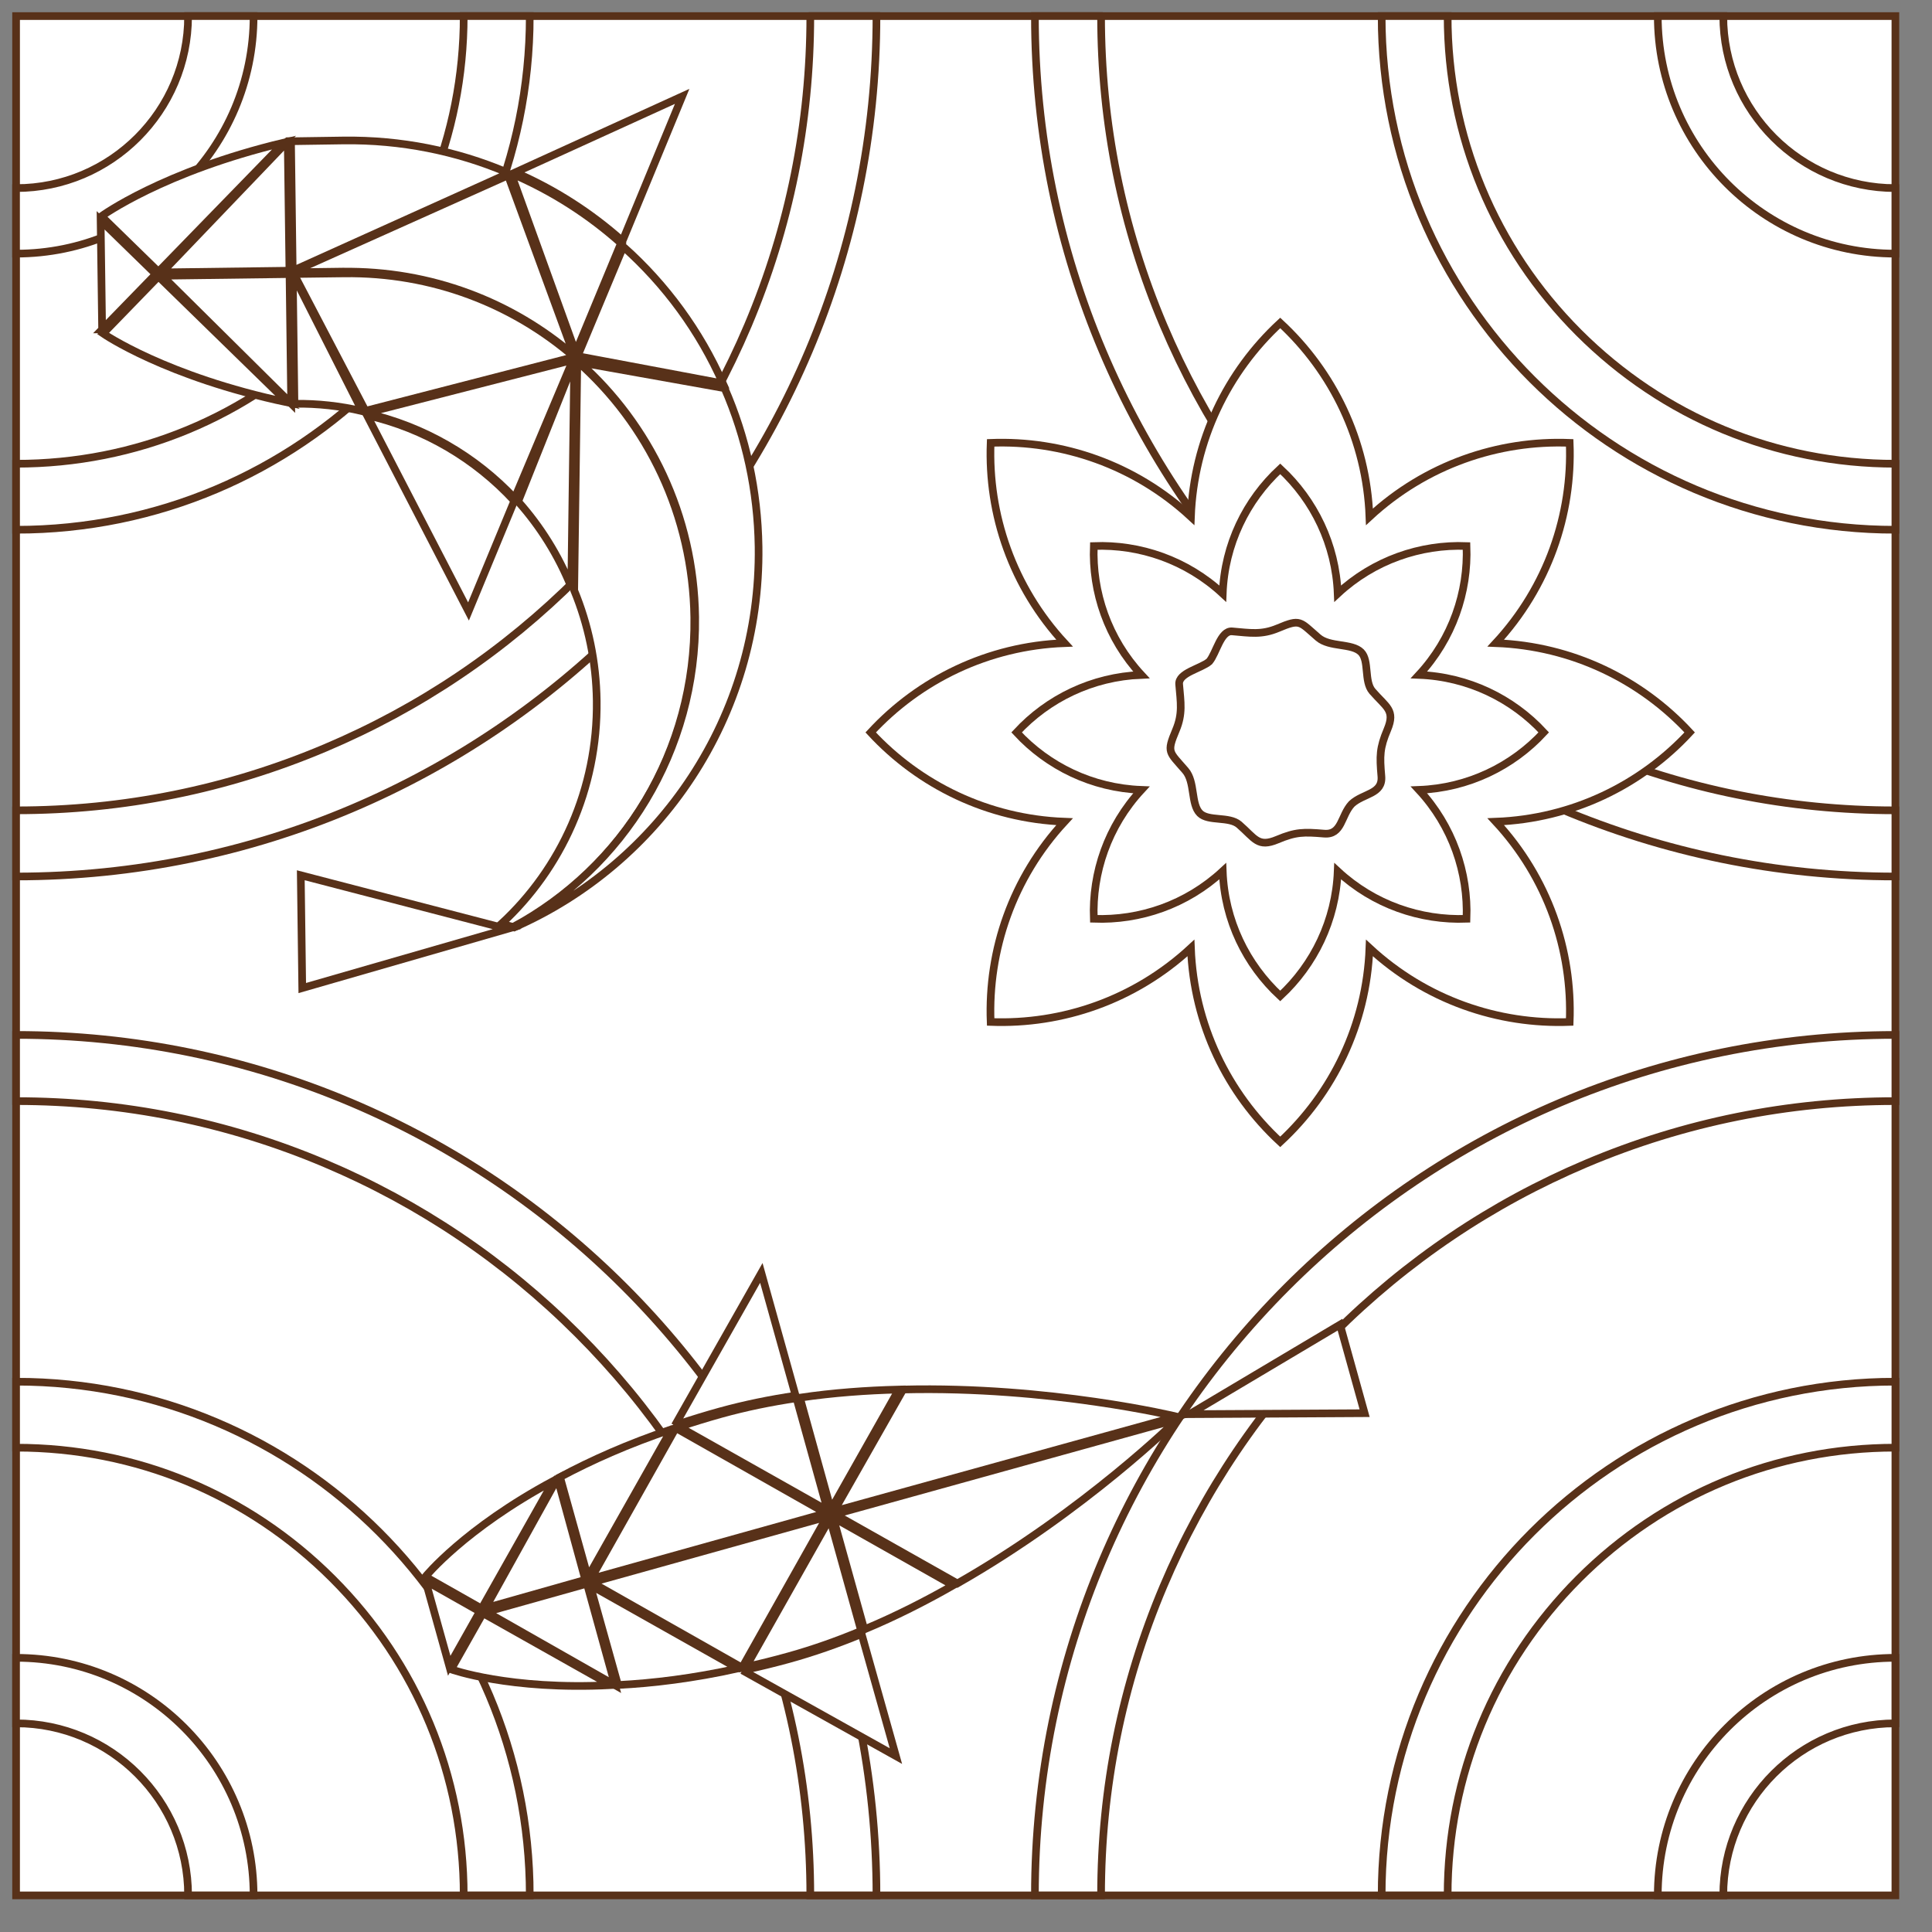 <?xml version="1.0" standalone="no"?><!DOCTYPE svg PUBLIC "-//W3C//DTD SVG 1.1//EN" "http://www.w3.org/Graphics/SVG/1.1/DTD/svg11.dtd"><svg width="100%" height="100%" viewBox="0 0 58 58" version="1.1" xmlns="http://www.w3.org/2000/svg" xmlns:xlink="http://www.w3.org/1999/xlink" xml:space="preserve" style="fill-rule:evenodd;clip-rule:evenodd;"><rect x="0" y="0" width="58" height="58" fill="#808080" stroke="none"/><g><g><rect x="0.433" y="0.431" width="56.518" height="56.518" style="fill:#fff;fill-rule:nonzero;"/><rect x="0.483" y="0.483" width="56.418" height="56.418" style="fill:none;stroke-width:0.23px;stroke:#583119;"/><path d="M33.055,56.9c0,-3.219 0.63,-6.342 1.873,-9.281c1.201,-2.839 2.92,-5.389 5.111,-7.58c2.19,-2.19 4.741,-3.909 7.58,-5.11c2.937,-1.243 6.06,-1.873 9.282,-1.873l0,-1.987c-14.268,0 -25.832,11.565 -25.832,25.831l1.986,0Z" style="fill:#fff;fill-rule:nonzero;stroke-width:0.23px;stroke:#583119;"/><path d="M43.459,56.9c0,-3.59 1.399,-6.964 3.936,-9.503c2.54,-2.54 5.916,-3.937 9.506,-3.937l0,-1.981c-8.519,0 -15.423,6.904 -15.423,15.421l1.981,0Z" style="fill:#fff;fill-rule:nonzero;stroke-width:0.23px;stroke:#583119;"/><path d="M51.734,56.9c0,-2.848 2.318,-5.164 5.166,-5.164l0,-1.967c-3.939,0 -7.132,3.193 -7.132,7.131l1.966,0Z" style="fill:#fff;fill-rule:nonzero;stroke-width:0.23px;stroke:#583119;"/><path d="M24.326,56.9c0,-3.219 -0.63,-6.342 -1.871,-9.281c-1.203,-2.839 -2.921,-5.389 -5.113,-7.58c-2.19,-2.19 -4.741,-3.909 -7.58,-5.11c-2.937,-1.243 -6.06,-1.873 -9.279,-1.873l0,-1.987c14.265,0 25.829,11.565 25.829,25.831l-1.986,0Z" style="fill:#fff;fill-rule:nonzero;stroke-width:0.23px;stroke:#583119;"/><path d="M13.921,56.9c0,-3.59 -1.397,-6.964 -3.935,-9.503c-2.539,-2.54 -5.913,-3.937 -9.503,-3.937l0,-1.981c8.515,0 15.421,6.904 15.421,15.421l-1.983,0Z" style="fill:#fff;fill-rule:nonzero;stroke-width:0.23px;stroke:#583119;"/><path d="M5.647,56.9c0,-2.848 -2.318,-5.164 -5.165,-5.164l0,-1.967c3.938,0 7.131,3.193 7.131,7.131l-1.966,0Z" style="fill:#fff;fill-rule:nonzero;stroke-width:0.23px;stroke:#583119;"/><path d="M33.055,0.482c0,3.219 0.63,6.342 1.873,9.281c1.201,2.839 2.92,5.389 5.111,7.58c2.19,2.191 4.741,3.91 7.58,5.11c2.937,1.243 6.06,1.874 9.282,1.874l0,1.986c-14.268,0 -25.832,-11.565 -25.832,-25.831l1.986,0Z" style="fill:#fff;fill-rule:nonzero;stroke-width:0.23px;stroke:#583119;"/><path d="M43.459,0.482c0,3.59 1.399,6.965 3.936,9.503c2.54,2.54 5.916,3.937 9.506,3.937l0,1.982c-8.519,0 -15.423,-6.905 -15.423,-15.422l1.981,0Z" style="fill:#fff;fill-rule:nonzero;stroke-width:0.23px;stroke:#583119;"/><path d="M51.734,0.482c0,2.848 2.318,5.165 5.166,5.165l0,1.967c-3.939,0 -7.132,-3.194 -7.132,-7.132l1.966,0Z" style="fill:#fff;fill-rule:nonzero;stroke-width:0.23px;stroke:#583119;"/><path d="M24.326,0.482c0,3.219 -0.63,6.342 -1.871,9.281c-1.203,2.839 -2.921,5.389 -5.113,7.58c-2.19,2.191 -4.741,3.91 -7.58,5.11c-2.937,1.243 -6.06,1.874 -9.279,1.874l0,1.986c14.265,0 25.829,-11.565 25.829,-25.831l-1.986,0Z" style="fill:#fff;fill-rule:nonzero;stroke-width:0.23px;stroke:#583119;"/><path d="M13.921,0.482c0,3.59 -1.397,6.965 -3.935,9.503c-2.539,2.54 -5.913,3.937 -9.503,3.937l0,1.982c8.515,0 15.421,-6.905 15.421,-15.422l-1.983,0Z" style="fill:#fff;fill-rule:nonzero;stroke-width:0.23px;stroke:#583119;"/><path d="M5.647,0.482c0,2.848 -2.318,5.165 -5.165,5.165l0,1.967c3.938,0 7.131,-3.194 7.131,-7.132l-1.966,0Z" style="fill:#fff;fill-rule:nonzero;stroke-width:0.23px;stroke:#583119;"/><path d="M9.03,26.276l0.044,3.386l6.153,-1.774l-6.197,-1.612Z" style="fill:#fff;fill-rule:nonzero;stroke-width:0.23px;stroke:#583119;"/><path d="M3.066,9.889l-0.045,-3.275l1.658,1.616l-1.613,1.659Z" style="fill:#fff;fill-rule:nonzero;stroke-width:0.23px;stroke:#583119;"/><path d="M20.479,2.893l-1.792,4.342c-0.952,-0.848 -2.038,-1.547 -3.222,-2.058l5.014,-2.284Z" style="fill:#fff;fill-rule:nonzero;stroke-width:0.23px;stroke:#583119;"/><path d="M15.44,15.035l-1.375,3.322l-3.048,-5.891c1.728,0.395 3.258,1.308 4.423,2.569Z" style="fill:#fff;fill-rule:nonzero;stroke-width:0.23px;stroke:#583119;"/><path d="M8.636,4.24l0.002,0l0.051,3.887l-3.824,0.05l3.771,-3.937Z" style="fill:#fff;fill-rule:nonzero;stroke-width:0.23px;stroke:#583119;"/><path d="M3.095,10.012c0,0 1.871,1.297 5.538,2.07l-3.877,-3.782l-1.661,1.712Z" style="fill:#fff;fill-rule:nonzero;stroke-width:0.23px;stroke:#583119;"/><path d="M17.342,10.687l1.369,-3.283c1.269,1.133 2.296,2.528 2.993,4.108l-4.362,-0.82l0,-0.005Z" style="fill:#fff;fill-rule:nonzero;stroke-width:0.23px;stroke:#583119;"/><path d="M15.45,14.959c-1.179,-1.255 -2.727,-2.161 -4.477,-2.556l6.226,-1.597l-1.749,4.153Z" style="fill:#fff;fill-rule:nonzero;stroke-width:0.23px;stroke:#583119;"/><path d="M17.231,10.661l-0.007,0.004c-1.854,-1.594 -4.288,-2.546 -6.945,-2.51l0.062,-0.002l-1.582,0.021l6.493,-2.91l1.979,5.397Z" style="fill:#fff;fill-rule:nonzero;stroke-width:0.23px;stroke:#583119;"/><path d="M20.843,18.54c0.052,4.012 -2.147,7.524 -5.411,9.296l-0.381,-0.101c1.789,-1.654 2.896,-4.047 2.863,-6.695c-0.015,-1.175 -0.256,-2.295 -0.676,-3.314l0.093,-6.881l-0.006,0.003l0,-0.005c2.123,1.872 3.476,4.619 3.518,7.697" style="fill:#fff;fill-rule:nonzero;"/><path d="M20.843,18.54c0.052,4.012 -2.147,7.524 -5.411,9.296l-0.381,-0.101c1.789,-1.654 2.896,-4.047 2.863,-6.695c-0.015,-1.175 -0.256,-2.295 -0.676,-3.314l0.093,-6.881l-0.006,0.003l0,-0.005c2.123,1.872 3.476,4.619 3.518,7.697Z" style="fill:none;stroke-width:0.23px;stroke:#583119;"/><path d="M10.871,12.342c-0.651,-0.154 -1.331,-0.23 -2.031,-0.221l-0.051,-3.894l0.001,0l2.081,4.115Z" style="fill:#fff;fill-rule:nonzero;stroke-width:0.23px;stroke:#583119;"/><path d="M3.046,6.491c0,0 1.838,-1.343 5.482,-2.212l-3.773,3.879l-1.709,-1.667Z" style="fill:#fff;fill-rule:nonzero;stroke-width:0.23px;stroke:#583119;"/><path d="M8.742,12.116l-0.05,-3.888l-3.825,0.05l3.875,3.838Z" style="fill:#fff;fill-rule:nonzero;stroke-width:0.23px;stroke:#583119;"/><path d="M22.773,16.417c0.069,5.098 -2.968,9.512 -7.341,11.426l-0.036,-0.009c3.301,-1.776 5.525,-5.294 5.474,-9.314c-0.041,-3.05 -1.378,-5.771 -3.479,-7.644l4.362,0.778c0.636,1.457 0.996,3.069 1.02,4.763" style="fill:#fff;fill-rule:nonzero;"/><path d="M22.773,16.417c0.069,5.098 -2.968,9.512 -7.341,11.426l-0.036,-0.009c3.301,-1.776 5.525,-5.294 5.474,-9.314c-0.041,-3.05 -1.378,-5.771 -3.479,-7.644l4.362,0.778c0.636,1.457 0.996,3.069 1.02,4.763Z" style="fill:none;stroke-width:0.23px;stroke:#583119;"/><path d="M18.643,7.301l-1.361,3.283l-1.925,-5.331l0.045,-0.022c1.192,0.514 2.285,1.216 3.241,2.07Z" style="fill:#fff;fill-rule:nonzero;stroke-width:0.23px;stroke:#583119;"/><path d="M17.24,10.841l-0.09,6.786c-0.384,-0.954 -0.929,-1.823 -1.596,-2.571l1.681,-4.211l0.005,-0.004Z" style="fill:#fff;fill-rule:nonzero;stroke-width:0.23px;stroke:#583119;"/><path d="M15.229,5.222l-6.439,2.905l-0.003,0l-0.051,-3.887l1.57,-0.023c1.739,-0.023 3.399,0.318 4.903,0.953l0.02,0.052Z" style="fill:#fff;fill-rule:nonzero;stroke-width:0.23px;stroke:#583119;"/><path d="M10.333,8.207c2.642,-0.034 5.059,0.914 6.903,2.505l0,0.005l-6.265,1.617l-2.148,-4.108l1.572,-0.02l-0.062,0.001Z" style="fill:#fff;fill-rule:nonzero;stroke-width:0.23px;stroke:#583119;"/><path d="M20.158,42.909l-2.509,4.441l-0.837,-3.007c0.929,-0.497 2.041,-0.996 3.346,-1.434Z" style="fill:#fff;fill-rule:nonzero;stroke-width:0.23px;stroke:#583119;"/><path d="M18.462,50.588l-0.841,-3.045l-3.022,0.848l3.863,2.197Z" style="fill:#fff;fill-rule:nonzero;stroke-width:0.23px;stroke:#583119;"/><path d="M22.278,50.064l2.549,-4.531l-7.066,1.972l4.517,2.559Z" style="fill:#fff;fill-rule:nonzero;stroke-width:0.23px;stroke:#583119;"/><path d="M28.616,47.593l-3.606,-2.038l0.936,3.362c0.93,-0.388 1.826,-0.843 2.67,-1.324Z" style="fill:#fff;fill-rule:nonzero;stroke-width:0.23px;stroke:#583119;"/><path d="M35.322,42.526l-10.288,2.845l2.078,-3.657c4.409,-0.106 8.21,0.812 8.21,0.812Z" style="fill:#fff;fill-rule:nonzero;stroke-width:0.23px;stroke:#583119;"/><path d="M21.661,42.445c0.736,-0.204 1.491,-0.357 2.251,-0.47l0.936,3.373l-4.458,-2.513c0.406,-0.137 0.828,-0.267 1.271,-0.39Z" style="fill:#fff;fill-rule:nonzero;stroke-width:0.23px;stroke:#583119;"/><path d="M12.77,47.334c0,0 1.168,-1.442 3.854,-2.883l-2.165,3.839l-1.689,-0.956Z" style="fill:#fff;fill-rule:nonzero;stroke-width:0.23px;stroke:#583119;"/><path d="M22.157,50.088l-4.444,-2.504l0.839,3.001c1.051,-0.053 2.258,-0.199 3.605,-0.497Z" style="fill:#fff;fill-rule:nonzero;stroke-width:0.23px;stroke:#583119;"/><path d="M35.352,42.605l-10.291,2.855l3.68,2.076c3.834,-2.184 6.611,-4.931 6.611,-4.931Z" style="fill:#fff;fill-rule:nonzero;stroke-width:0.23px;stroke:#583119;"/><path d="M23.684,49.72c0.736,-0.205 1.461,-0.463 2.169,-0.759l-0.94,-3.379l-2.517,4.459c0.417,-0.091 0.846,-0.197 1.288,-0.321Z" style="fill:#fff;fill-rule:nonzero;stroke-width:0.23px;stroke:#583119;"/><path d="M13.543,50.115c0,0 1.743,0.63 4.792,0.474l-3.839,-2.161l-0.953,1.687Z" style="fill:#fff;fill-rule:nonzero;stroke-width:0.23px;stroke:#583119;"/><path d="M16.737,44.374l0.835,3.054l-3,0.849l2.165,-3.903Z" style="fill:#fff;fill-rule:nonzero;stroke-width:0.23px;stroke:#583119;"/><path d="M20.286,42.87l4.514,2.557l-7.064,1.973l2.55,-4.53Z" style="fill:#fff;fill-rule:nonzero;stroke-width:0.23px;stroke:#583119;"/><path d="M26.982,41.715l-2.037,3.606l-0.931,-3.362c0.994,-0.147 1.997,-0.219 2.968,-0.244Z" style="fill:#fff;fill-rule:nonzero;stroke-width:0.23px;stroke:#583119;"/><path d="M12.775,47.457l0.711,2.551l0.918,-1.63l-1.629,-0.921Z" style="fill:#fff;fill-rule:nonzero;stroke-width:0.23px;stroke:#583119;"/><path d="M40.228,39.767l0.739,2.658l-5.256,0.029l4.517,-2.687Z" style="fill:#fff;fill-rule:nonzero;stroke-width:0.23px;stroke:#583119;"/><path d="M22.431,50.115c-0.015,0.029 -0.033,0.057 -0.047,0.084l4.512,2.52l-1.031,-3.667c-0.717,0.296 -1.451,0.554 -2.196,0.759c-0.424,0.116 -0.836,0.218 -1.238,0.304" style="fill:#fff;fill-rule:nonzero;"/><path d="M22.431,50.115c-0.015,0.029 -0.033,0.057 -0.047,0.084l4.512,2.52l-1.031,-3.667c-0.717,0.296 -1.451,0.554 -2.196,0.759c-0.424,0.116 -0.836,0.218 -1.238,0.304Z" style="fill:none;stroke-width:0.23px;stroke:#583119;"/><path d="M20.401,42.741c-0.029,-0.015 -0.054,-0.029 -0.085,-0.046l2.54,-4.481l1.029,3.685c-0.765,0.113 -1.526,0.268 -2.268,0.472c-0.423,0.117 -0.826,0.24 -1.216,0.37" style="fill:#fff;fill-rule:nonzero;"/><path d="M20.401,42.741c-0.029,-0.015 -0.054,-0.029 -0.085,-0.046l2.54,-4.481l1.029,3.685c-0.765,0.113 -1.526,0.268 -2.268,0.472c-0.423,0.117 -0.826,0.24 -1.216,0.37Z" style="fill:none;stroke-width:0.23px;stroke:#583119;"/><path d="M29.74,13.295c-0.084,2.149 0.656,4.323 2.218,6.012c-2.298,0.087 -4.358,1.102 -5.819,2.681c1.459,1.578 3.521,2.592 5.819,2.68c-1.562,1.688 -2.302,3.862 -2.218,6.012c2.149,0.083 4.323,-0.657 6.012,-2.221c0.087,2.299 1.101,4.361 2.681,5.821c1.578,-1.46 2.592,-3.522 2.679,-5.821c1.688,1.564 3.863,2.304 6.011,2.221c0.086,-2.15 -0.656,-4.324 -2.219,-6.012c2.299,-0.088 4.361,-1.102 5.821,-2.68c-1.46,-1.579 -3.522,-2.594 -5.821,-2.681c1.563,-1.689 2.305,-3.863 2.219,-6.012c-2.148,-0.084 -4.323,0.657 -6.011,2.22c-0.087,-2.298 -1.101,-4.359 -2.679,-5.82c-1.58,1.461 -2.594,3.522 -2.681,5.82c-1.689,-1.563 -3.863,-2.304 -6.012,-2.22Z" style="fill:#fff;fill-rule:nonzero;stroke-width:0.23px;stroke:#583119;"/><path d="M32.837,16.392c-0.054,1.383 0.422,2.784 1.428,3.869c-1.478,0.058 -2.806,0.71 -3.746,1.726c0.94,1.017 2.268,1.669 3.746,1.726c-1.006,1.086 -1.482,2.486 -1.428,3.87c1.384,0.052 2.784,-0.424 3.87,-1.429c0.055,1.479 0.709,2.805 1.726,3.746c1.014,-0.941 1.667,-2.267 1.726,-3.746c1.083,1.005 2.485,1.481 3.867,1.429c0.054,-1.384 -0.422,-2.784 -1.428,-3.87c1.479,-0.057 2.806,-0.709 3.746,-1.726c-0.94,-1.016 -2.267,-1.669 -3.746,-1.726c1.006,-1.086 1.482,-2.486 1.428,-3.869c-1.382,-0.054 -2.784,0.424 -3.867,1.429c-0.059,-1.479 -0.712,-2.806 -1.726,-3.746c-1.017,0.94 -1.671,2.267 -1.726,3.746c-1.086,-1.005 -2.486,-1.483 -3.87,-1.429Z" style="fill:#fff;fill-rule:nonzero;stroke-width:0.23px;stroke:#583119;"/><path d="M35.399,20.543c0.046,0.545 0.112,0.884 -0.098,1.38c-0.286,0.678 -0.201,0.644 0.284,1.207c0.299,0.345 0.16,1.008 0.437,1.285c0.254,0.253 0.877,0.083 1.176,0.34c0.479,0.416 0.563,0.697 1.148,0.451c0.557,-0.234 0.792,-0.231 1.402,-0.18c0.543,0.046 0.504,-0.541 0.831,-0.892c0.35,-0.325 0.937,-0.288 0.891,-0.831c-0.052,-0.61 -0.054,-0.845 0.181,-1.401c0.245,-0.586 -0.035,-0.669 -0.451,-1.149c-0.257,-0.298 -0.087,-0.922 -0.34,-1.175c-0.278,-0.277 -0.941,-0.139 -1.287,-0.437c-0.563,-0.486 -0.526,-0.569 -1.206,-0.283c-0.496,0.208 -0.834,0.142 -1.379,0.096c-0.346,-0.028 -0.47,0.652 -0.684,0.905c-0.253,0.216 -0.933,0.338 -0.905,0.684" style="fill:#fff;fill-rule:nonzero;"/><path d="M35.399,20.543c0.046,0.545 0.112,0.884 -0.098,1.38c-0.286,0.678 -0.201,0.644 0.284,1.207c0.299,0.345 0.16,1.008 0.437,1.285c0.254,0.253 0.877,0.083 1.176,0.34c0.479,0.416 0.563,0.697 1.148,0.451c0.557,-0.234 0.792,-0.231 1.402,-0.18c0.543,0.046 0.504,-0.541 0.831,-0.892c0.35,-0.325 0.937,-0.288 0.891,-0.831c-0.052,-0.61 -0.054,-0.845 0.181,-1.401c0.245,-0.586 -0.035,-0.669 -0.451,-1.149c-0.257,-0.298 -0.087,-0.922 -0.34,-1.175c-0.278,-0.277 -0.941,-0.139 -1.287,-0.437c-0.563,-0.486 -0.526,-0.569 -1.206,-0.283c-0.496,0.208 -0.834,0.142 -1.379,0.096c-0.346,-0.028 -0.47,0.652 -0.684,0.905c-0.253,0.216 -0.933,0.338 -0.905,0.684Z" style="fill:none;stroke-width:0.23px;stroke:#583119;"/></g></g></svg>